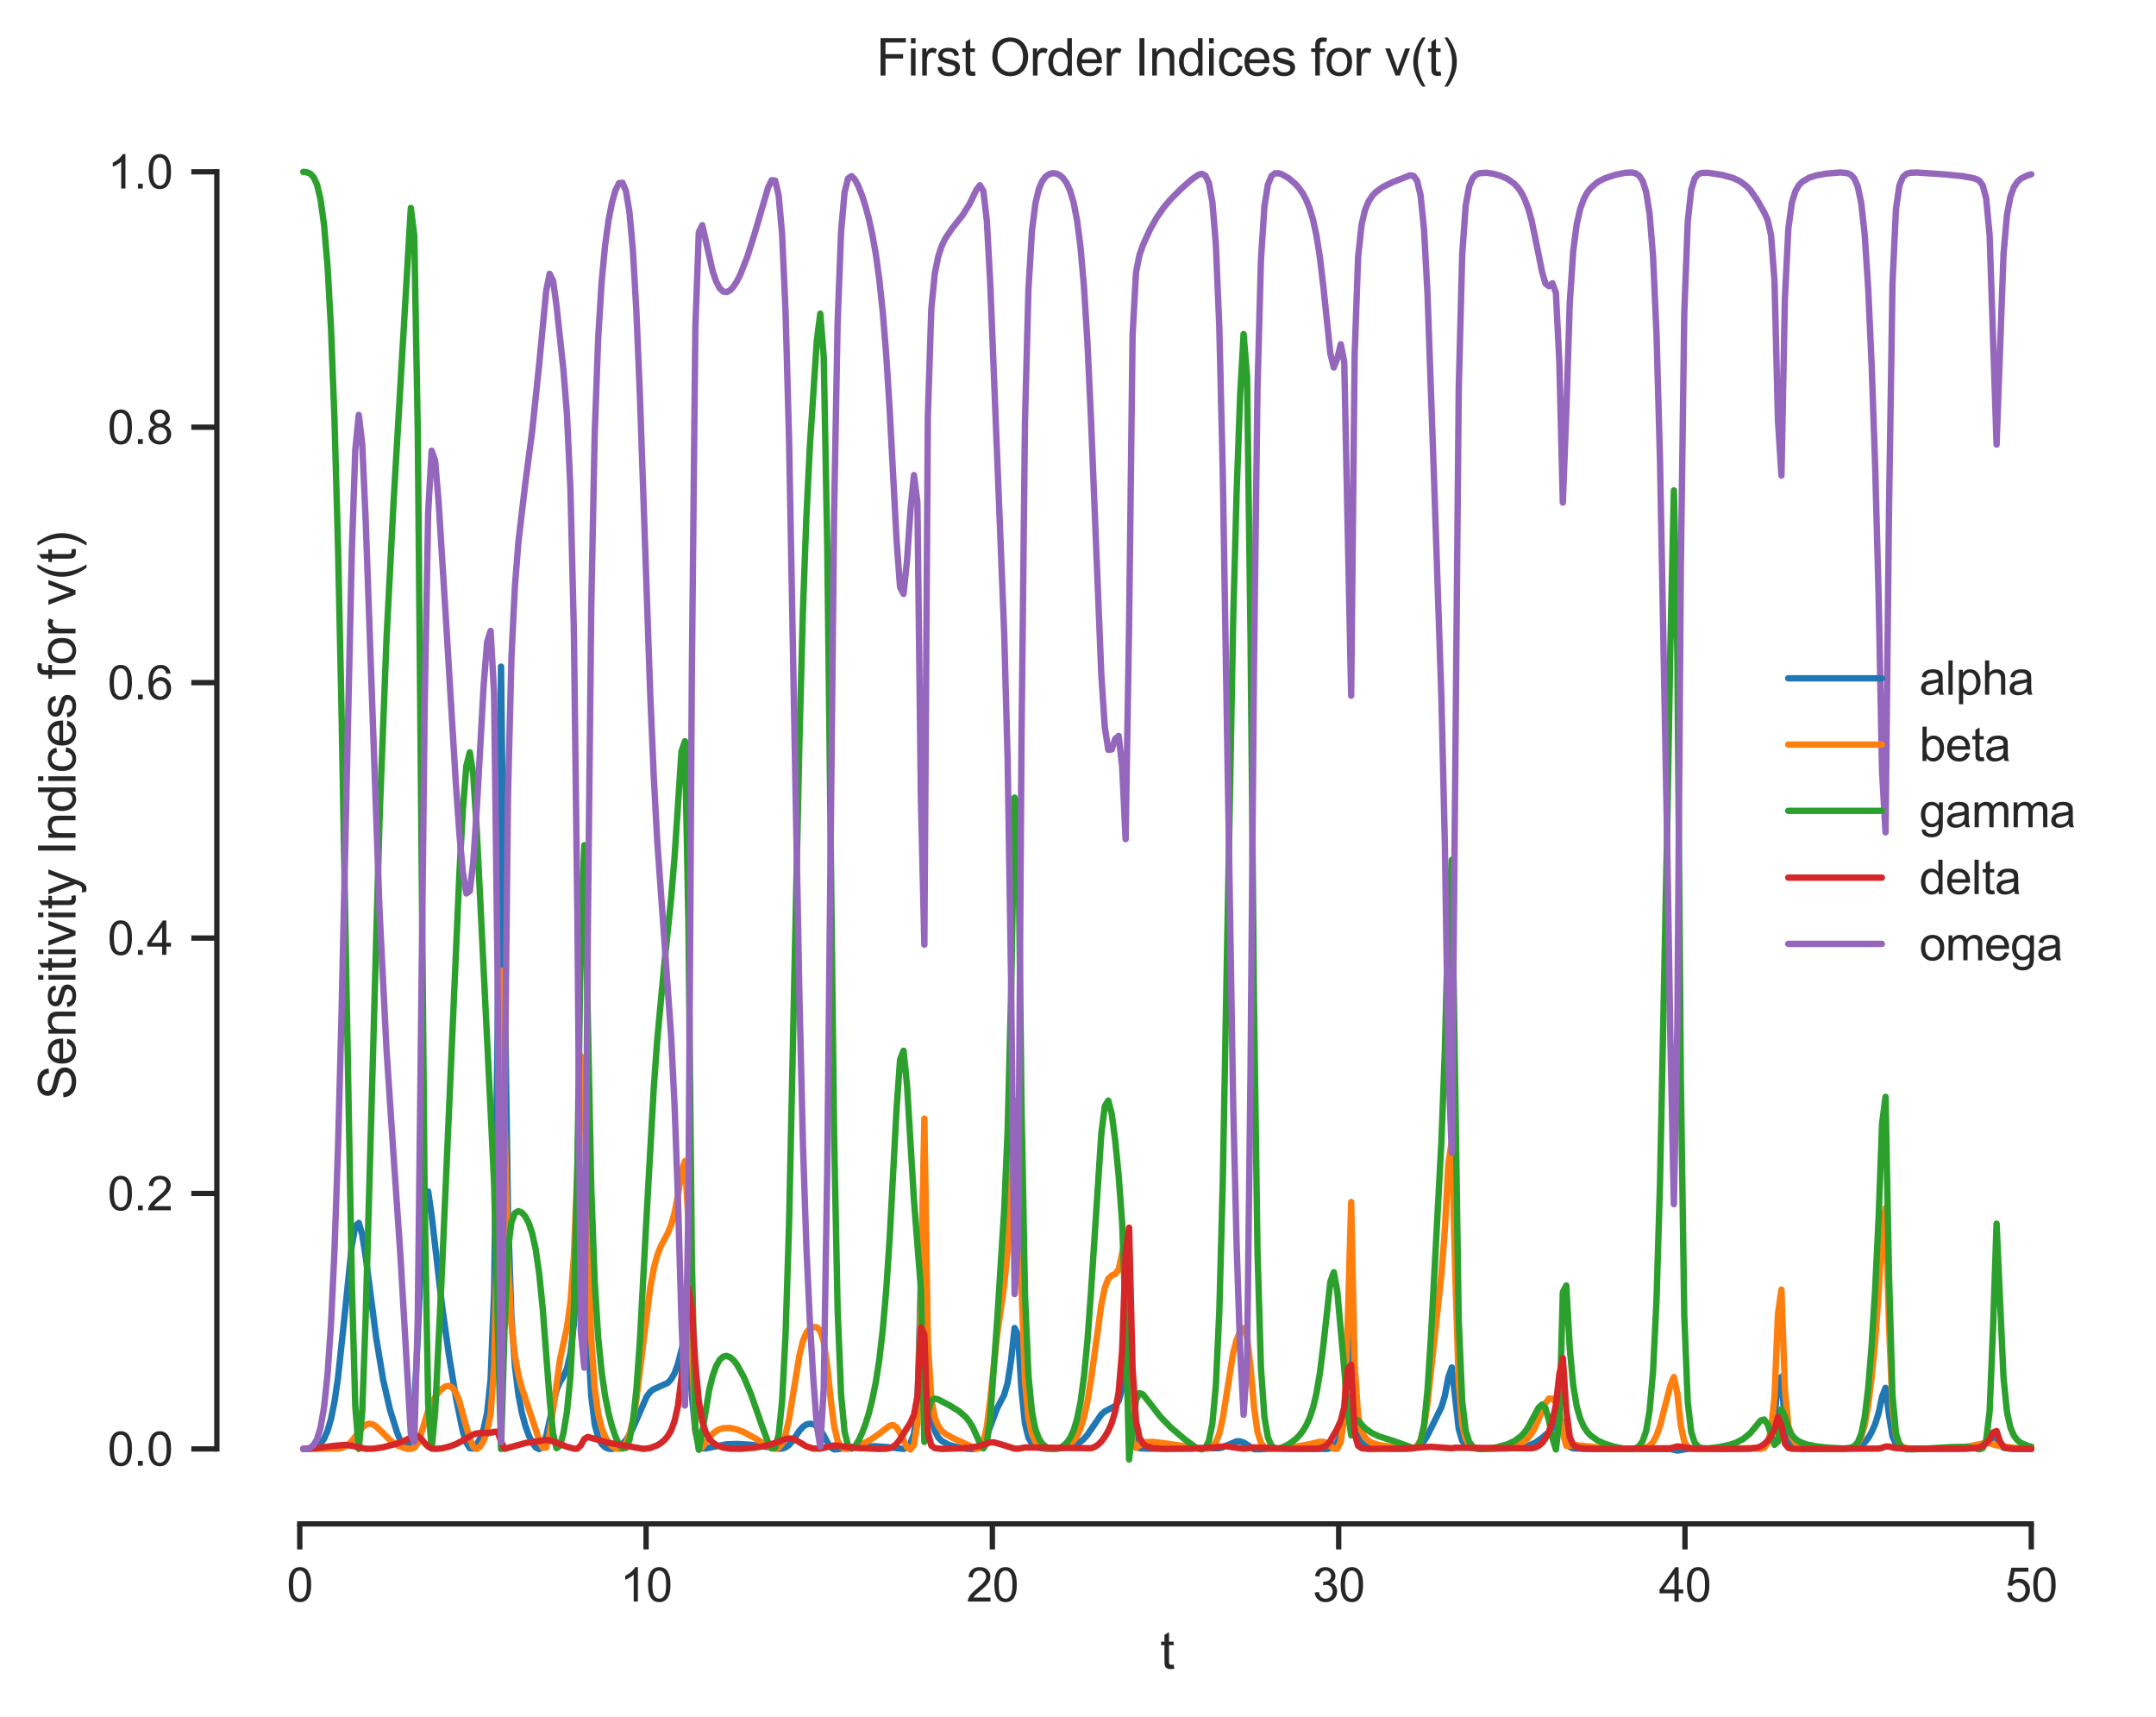 <?xml version="1.0" encoding="utf-8" standalone="no"?>
<!DOCTYPE svg PUBLIC "-//W3C//DTD SVG 1.1//EN"
  "http://www.w3.org/Graphics/SVG/1.1/DTD/svg11.dtd">
<svg xmlns:xlink="http://www.w3.org/1999/xlink" width="405.061pt" height="322.634pt" viewBox="0 0 405.061 322.634" xmlns="http://www.w3.org/2000/svg" version="1.1">
 <defs>
  <style type="text/css">*{stroke-linejoin: round; stroke-linecap: butt}</style>
 </defs>
 <g id="figure_1">
  <g id="patch_1">
   <path d="M 0 322.634 
L 405.061 322.634 
L 405.061 0 
L 0 0 
z
" style="fill: #ffffff"/>
  </g>
  <g id="axes_1">
   <g id="patch_2">
    <path d="M 40.741 286.307 
L 397.861 286.307 
L 397.861 20.195 
L 40.741 20.195 
z
" style="fill: #ffffff"/>
   </g>
   <g id="matplotlib.axis_1">
    <g id="xtick_1">
     <g id="line2d_1">
      <defs>
       <path id="ma17a63124c" d="M 0 0 
L 0 4.8 
" style="stroke: #262626"/>
      </defs>
      <g>
       <use xlink:href="#ma17a63124c" x="56.322" y="286.307" style="fill: #262626; stroke: #262626"/>
      </g>
     </g>
     <g id="text_1">
      <!-- 0 -->
      <g style="fill: #262626" transform="translate(53.875 300.905) scale(0.088 -0.088)">
       <defs>
        <path id="ArialMT-30" d="M 266 2259 
Q 266 3072 433 3567 
Q 600 4063 929 4331 
Q 1259 4600 1759 4600 
Q 2128 4600 2406 4451 
Q 2684 4303 2865 4023 
Q 3047 3744 3150 3342 
Q 3253 2941 3253 2259 
Q 3253 1453 3087 958 
Q 2922 463 2592 192 
Q 2263 -78 1759 -78 
Q 1097 -78 719 397 
Q 266 969 266 2259 
z
M 844 2259 
Q 844 1131 1108 757 
Q 1372 384 1759 384 
Q 2147 384 2411 759 
Q 2675 1134 2675 2259 
Q 2675 3391 2411 3762 
Q 2147 4134 1753 4134 
Q 1366 4134 1134 3806 
Q 844 3388 844 2259 
z
" transform="scale(0.016)"/>
       </defs>
       <use xlink:href="#ArialMT-30"/>
      </g>
     </g>
    </g>
    <g id="xtick_2">
     <g id="line2d_2">
      <g>
       <use xlink:href="#ma17a63124c" x="121.383" y="286.307" style="fill: #262626; stroke: #262626"/>
      </g>
     </g>
     <g id="text_2">
      <!-- 10 -->
      <g style="fill: #262626" transform="translate(116.489 300.905) scale(0.088 -0.088)">
       <defs>
        <path id="ArialMT-31" d="M 2384 0 
L 1822 0 
L 1822 3584 
Q 1619 3391 1289 3197 
Q 959 3003 697 2906 
L 697 3450 
Q 1169 3672 1522 3987 
Q 1875 4303 2022 4600 
L 2384 4600 
L 2384 0 
z
" transform="scale(0.016)"/>
       </defs>
       <use xlink:href="#ArialMT-31"/>
       <use xlink:href="#ArialMT-30" x="55.615"/>
      </g>
     </g>
    </g>
    <g id="xtick_3">
     <g id="line2d_3">
      <g>
       <use xlink:href="#ma17a63124c" x="186.444" y="286.307" style="fill: #262626; stroke: #262626"/>
      </g>
     </g>
     <g id="text_3">
      <!-- 20 -->
      <g style="fill: #262626" transform="translate(181.551 300.905) scale(0.088 -0.088)">
       <defs>
        <path id="ArialMT-32" d="M 3222 541 
L 3222 0 
L 194 0 
Q 188 203 259 391 
Q 375 700 629 1000 
Q 884 1300 1366 1694 
Q 2113 2306 2375 2664 
Q 2638 3022 2638 3341 
Q 2638 3675 2398 3904 
Q 2159 4134 1775 4134 
Q 1369 4134 1125 3890 
Q 881 3647 878 3216 
L 300 3275 
Q 359 3922 746 4261 
Q 1134 4600 1788 4600 
Q 2447 4600 2831 4234 
Q 3216 3869 3216 3328 
Q 3216 3053 3103 2787 
Q 2991 2522 2730 2228 
Q 2469 1934 1863 1422 
Q 1356 997 1212 845 
Q 1069 694 975 541 
L 3222 541 
z
" transform="scale(0.016)"/>
       </defs>
       <use xlink:href="#ArialMT-32"/>
       <use xlink:href="#ArialMT-30" x="55.615"/>
      </g>
     </g>
    </g>
    <g id="xtick_4">
     <g id="line2d_4">
      <g>
       <use xlink:href="#ma17a63124c" x="251.506" y="286.307" style="fill: #262626; stroke: #262626"/>
      </g>
     </g>
     <g id="text_4">
      <!-- 30 -->
      <g style="fill: #262626" transform="translate(246.612 300.905) scale(0.088 -0.088)">
       <defs>
        <path id="ArialMT-33" d="M 269 1209 
L 831 1284 
Q 928 806 1161 595 
Q 1394 384 1728 384 
Q 2125 384 2398 659 
Q 2672 934 2672 1341 
Q 2672 1728 2419 1979 
Q 2166 2231 1775 2231 
Q 1616 2231 1378 2169 
L 1441 2663 
Q 1497 2656 1531 2656 
Q 1891 2656 2178 2843 
Q 2466 3031 2466 3422 
Q 2466 3731 2256 3934 
Q 2047 4138 1716 4138 
Q 1388 4138 1169 3931 
Q 950 3725 888 3313 
L 325 3413 
Q 428 3978 793 4289 
Q 1159 4600 1703 4600 
Q 2078 4600 2393 4439 
Q 2709 4278 2876 4000 
Q 3044 3722 3044 3409 
Q 3044 3113 2884 2869 
Q 2725 2625 2413 2481 
Q 2819 2388 3044 2092 
Q 3269 1797 3269 1353 
Q 3269 753 2831 336 
Q 2394 -81 1725 -81 
Q 1122 -81 723 278 
Q 325 638 269 1209 
z
" transform="scale(0.016)"/>
       </defs>
       <use xlink:href="#ArialMT-33"/>
       <use xlink:href="#ArialMT-30" x="55.615"/>
      </g>
     </g>
    </g>
    <g id="xtick_5">
     <g id="line2d_5">
      <g>
       <use xlink:href="#ma17a63124c" x="316.567" y="286.307" style="fill: #262626; stroke: #262626"/>
      </g>
     </g>
     <g id="text_5">
      <!-- 40 -->
      <g style="fill: #262626" transform="translate(311.673 300.905) scale(0.088 -0.088)">
       <defs>
        <path id="ArialMT-34" d="M 2069 0 
L 2069 1097 
L 81 1097 
L 81 1613 
L 2172 4581 
L 2631 4581 
L 2631 1613 
L 3250 1613 
L 3250 1097 
L 2631 1097 
L 2631 0 
L 2069 0 
z
M 2069 1613 
L 2069 3678 
L 634 1613 
L 2069 1613 
z
" transform="scale(0.016)"/>
       </defs>
       <use xlink:href="#ArialMT-34"/>
       <use xlink:href="#ArialMT-30" x="55.615"/>
      </g>
     </g>
    </g>
    <g id="xtick_6">
     <g id="line2d_6">
      <g>
       <use xlink:href="#ma17a63124c" x="381.628" y="286.307" style="fill: #262626; stroke: #262626"/>
      </g>
     </g>
     <g id="text_6">
      <!-- 50 -->
      <g style="fill: #262626" transform="translate(376.735 300.905) scale(0.088 -0.088)">
       <defs>
        <path id="ArialMT-35" d="M 266 1200 
L 856 1250 
Q 922 819 1161 601 
Q 1400 384 1738 384 
Q 2144 384 2425 690 
Q 2706 997 2706 1503 
Q 2706 1984 2436 2262 
Q 2166 2541 1728 2541 
Q 1456 2541 1237 2417 
Q 1019 2294 894 2097 
L 366 2166 
L 809 4519 
L 3088 4519 
L 3088 3981 
L 1259 3981 
L 1013 2750 
Q 1425 3038 1878 3038 
Q 2478 3038 2890 2622 
Q 3303 2206 3303 1553 
Q 3303 931 2941 478 
Q 2500 -78 1738 -78 
Q 1113 -78 717 272 
Q 322 622 266 1200 
z
" transform="scale(0.016)"/>
       </defs>
       <use xlink:href="#ArialMT-35"/>
       <use xlink:href="#ArialMT-30" x="55.615"/>
      </g>
     </g>
    </g>
    <g id="text_7">
     <!-- t -->
     <g style="fill: #262626" transform="translate(217.968 313.526) scale(0.096 -0.096)">
      <defs>
       <path id="ArialMT-74" d="M 1650 503 
L 1731 6 
Q 1494 -44 1306 -44 
Q 1000 -44 831 53 
Q 663 150 594 308 
Q 525 466 525 972 
L 525 2881 
L 113 2881 
L 113 3319 
L 525 3319 
L 525 4141 
L 1084 4478 
L 1084 3319 
L 1650 3319 
L 1650 2881 
L 1084 2881 
L 1084 941 
Q 1084 700 1114 631 
Q 1144 563 1211 522 
Q 1278 481 1403 481 
Q 1497 481 1650 503 
z
" transform="scale(0.016)"/>
      </defs>
      <use xlink:href="#ArialMT-74"/>
     </g>
    </g>
   </g>
   <g id="matplotlib.axis_2">
    <g id="ytick_1">
     <g id="line2d_7">
      <defs>
       <path id="m2294291a23" d="M 0 0 
L -4.8 0 
" style="stroke: #262626"/>
      </defs>
      <g>
       <use xlink:href="#m2294291a23" x="40.741" y="272.223" style="fill: #262626; stroke: #262626"/>
      </g>
     </g>
     <g id="text_8">
      <!-- 0.0 -->
      <g style="fill: #262626" transform="translate(20.209 275.373) scale(0.088 -0.088)">
       <defs>
        <path id="ArialMT-2e" d="M 581 0 
L 581 641 
L 1222 641 
L 1222 0 
L 581 0 
z
" transform="scale(0.016)"/>
       </defs>
       <use xlink:href="#ArialMT-30"/>
       <use xlink:href="#ArialMT-2e" x="55.615"/>
       <use xlink:href="#ArialMT-30" x="83.398"/>
      </g>
     </g>
    </g>
    <g id="ytick_2">
     <g id="line2d_8">
      <g>
       <use xlink:href="#m2294291a23" x="40.741" y="224.233" style="fill: #262626; stroke: #262626"/>
      </g>
     </g>
     <g id="text_9">
      <!-- 0.2 -->
      <g style="fill: #262626" transform="translate(20.209 227.383) scale(0.088 -0.088)">
       <use xlink:href="#ArialMT-30"/>
       <use xlink:href="#ArialMT-2e" x="55.615"/>
       <use xlink:href="#ArialMT-32" x="83.398"/>
      </g>
     </g>
    </g>
    <g id="ytick_3">
     <g id="line2d_9">
      <g>
       <use xlink:href="#m2294291a23" x="40.741" y="176.243" style="fill: #262626; stroke: #262626"/>
      </g>
     </g>
     <g id="text_10">
      <!-- 0.4 -->
      <g style="fill: #262626" transform="translate(20.209 179.393) scale(0.088 -0.088)">
       <use xlink:href="#ArialMT-30"/>
       <use xlink:href="#ArialMT-2e" x="55.615"/>
       <use xlink:href="#ArialMT-34" x="83.398"/>
      </g>
     </g>
    </g>
    <g id="ytick_4">
     <g id="line2d_10">
      <g>
       <use xlink:href="#m2294291a23" x="40.741" y="128.253" style="fill: #262626; stroke: #262626"/>
      </g>
     </g>
     <g id="text_11">
      <!-- 0.6 -->
      <g style="fill: #262626" transform="translate(20.209 131.402) scale(0.088 -0.088)">
       <defs>
        <path id="ArialMT-36" d="M 3184 3459 
L 2625 3416 
Q 2550 3747 2413 3897 
Q 2184 4138 1850 4138 
Q 1581 4138 1378 3988 
Q 1113 3794 959 3422 
Q 806 3050 800 2363 
Q 1003 2672 1297 2822 
Q 1591 2972 1913 2972 
Q 2475 2972 2870 2558 
Q 3266 2144 3266 1488 
Q 3266 1056 3080 686 
Q 2894 316 2569 119 
Q 2244 -78 1831 -78 
Q 1128 -78 684 439 
Q 241 956 241 2144 
Q 241 3472 731 4075 
Q 1159 4600 1884 4600 
Q 2425 4600 2770 4297 
Q 3116 3994 3184 3459 
z
M 888 1484 
Q 888 1194 1011 928 
Q 1134 663 1356 523 
Q 1578 384 1822 384 
Q 2178 384 2434 671 
Q 2691 959 2691 1453 
Q 2691 1928 2437 2201 
Q 2184 2475 1800 2475 
Q 1419 2475 1153 2201 
Q 888 1928 888 1484 
z
" transform="scale(0.016)"/>
       </defs>
       <use xlink:href="#ArialMT-30"/>
       <use xlink:href="#ArialMT-2e" x="55.615"/>
       <use xlink:href="#ArialMT-36" x="83.398"/>
      </g>
     </g>
    </g>
    <g id="ytick_5">
     <g id="line2d_11">
      <g>
       <use xlink:href="#m2294291a23" x="40.741" y="80.263" style="fill: #262626; stroke: #262626"/>
      </g>
     </g>
     <g id="text_12">
      <!-- 0.8 -->
      <g style="fill: #262626" transform="translate(20.209 83.412) scale(0.088 -0.088)">
       <defs>
        <path id="ArialMT-38" d="M 1131 2484 
Q 781 2613 612 2850 
Q 444 3088 444 3419 
Q 444 3919 803 4259 
Q 1163 4600 1759 4600 
Q 2359 4600 2725 4251 
Q 3091 3903 3091 3403 
Q 3091 3084 2923 2848 
Q 2756 2613 2416 2484 
Q 2838 2347 3058 2040 
Q 3278 1734 3278 1309 
Q 3278 722 2862 322 
Q 2447 -78 1769 -78 
Q 1091 -78 675 323 
Q 259 725 259 1325 
Q 259 1772 486 2073 
Q 713 2375 1131 2484 
z
M 1019 3438 
Q 1019 3113 1228 2906 
Q 1438 2700 1772 2700 
Q 2097 2700 2305 2904 
Q 2513 3109 2513 3406 
Q 2513 3716 2298 3927 
Q 2084 4138 1766 4138 
Q 1444 4138 1231 3931 
Q 1019 3725 1019 3438 
z
M 838 1322 
Q 838 1081 952 856 
Q 1066 631 1291 507 
Q 1516 384 1775 384 
Q 2178 384 2440 643 
Q 2703 903 2703 1303 
Q 2703 1709 2433 1975 
Q 2163 2241 1756 2241 
Q 1359 2241 1098 1978 
Q 838 1716 838 1322 
z
" transform="scale(0.016)"/>
       </defs>
       <use xlink:href="#ArialMT-30"/>
       <use xlink:href="#ArialMT-2e" x="55.615"/>
       <use xlink:href="#ArialMT-38" x="83.398"/>
      </g>
     </g>
    </g>
    <g id="ytick_6">
     <g id="line2d_12">
      <g>
       <use xlink:href="#m2294291a23" x="40.741" y="32.273" style="fill: #262626; stroke: #262626"/>
      </g>
     </g>
     <g id="text_13">
      <!-- 1.0 -->
      <g style="fill: #262626" transform="translate(20.209 35.422) scale(0.088 -0.088)">
       <use xlink:href="#ArialMT-31"/>
       <use xlink:href="#ArialMT-2e" x="55.615"/>
       <use xlink:href="#ArialMT-30" x="83.398"/>
      </g>
     </g>
    </g>
    <g id="text_14">
     <!-- Sensitivity Indices for v(t) -->
     <g style="fill: #262626" transform="translate(14.188 206.596) rotate(-90) scale(0.096 -0.096)">
      <defs>
       <path id="ArialMT-53" d="M 288 1472 
L 859 1522 
Q 900 1178 1048 958 
Q 1197 738 1509 602 
Q 1822 466 2213 466 
Q 2559 466 2825 569 
Q 3091 672 3220 851 
Q 3350 1031 3350 1244 
Q 3350 1459 3225 1620 
Q 3100 1781 2813 1891 
Q 2628 1963 1997 2114 
Q 1366 2266 1113 2400 
Q 784 2572 623 2826 
Q 463 3081 463 3397 
Q 463 3744 659 4045 
Q 856 4347 1234 4503 
Q 1613 4659 2075 4659 
Q 2584 4659 2973 4495 
Q 3363 4331 3572 4012 
Q 3781 3694 3797 3291 
L 3216 3247 
Q 3169 3681 2898 3903 
Q 2628 4125 2100 4125 
Q 1550 4125 1298 3923 
Q 1047 3722 1047 3438 
Q 1047 3191 1225 3031 
Q 1400 2872 2139 2705 
Q 2878 2538 3153 2413 
Q 3553 2228 3743 1945 
Q 3934 1663 3934 1294 
Q 3934 928 3725 604 
Q 3516 281 3123 101 
Q 2731 -78 2241 -78 
Q 1619 -78 1198 103 
Q 778 284 539 648 
Q 300 1013 288 1472 
z
" transform="scale(0.016)"/>
       <path id="ArialMT-65" d="M 2694 1069 
L 3275 997 
Q 3138 488 2766 206 
Q 2394 -75 1816 -75 
Q 1088 -75 661 373 
Q 234 822 234 1631 
Q 234 2469 665 2931 
Q 1097 3394 1784 3394 
Q 2450 3394 2872 2941 
Q 3294 2488 3294 1666 
Q 3294 1616 3291 1516 
L 816 1516 
Q 847 969 1125 678 
Q 1403 388 1819 388 
Q 2128 388 2347 550 
Q 2566 713 2694 1069 
z
M 847 1978 
L 2700 1978 
Q 2663 2397 2488 2606 
Q 2219 2931 1791 2931 
Q 1403 2931 1139 2672 
Q 875 2413 847 1978 
z
" transform="scale(0.016)"/>
       <path id="ArialMT-6e" d="M 422 0 
L 422 3319 
L 928 3319 
L 928 2847 
Q 1294 3394 1984 3394 
Q 2284 3394 2536 3286 
Q 2788 3178 2913 3003 
Q 3038 2828 3088 2588 
Q 3119 2431 3119 2041 
L 3119 0 
L 2556 0 
L 2556 2019 
Q 2556 2363 2490 2533 
Q 2425 2703 2258 2804 
Q 2091 2906 1866 2906 
Q 1506 2906 1245 2678 
Q 984 2450 984 1813 
L 984 0 
L 422 0 
z
" transform="scale(0.016)"/>
       <path id="ArialMT-73" d="M 197 991 
L 753 1078 
Q 800 744 1014 566 
Q 1228 388 1613 388 
Q 2000 388 2187 545 
Q 2375 703 2375 916 
Q 2375 1106 2209 1216 
Q 2094 1291 1634 1406 
Q 1016 1563 777 1677 
Q 538 1791 414 1992 
Q 291 2194 291 2438 
Q 291 2659 392 2848 
Q 494 3038 669 3163 
Q 800 3259 1026 3326 
Q 1253 3394 1513 3394 
Q 1903 3394 2198 3281 
Q 2494 3169 2634 2976 
Q 2775 2784 2828 2463 
L 2278 2388 
Q 2241 2644 2061 2787 
Q 1881 2931 1553 2931 
Q 1166 2931 1000 2803 
Q 834 2675 834 2503 
Q 834 2394 903 2306 
Q 972 2216 1119 2156 
Q 1203 2125 1616 2013 
Q 2213 1853 2448 1751 
Q 2684 1650 2818 1456 
Q 2953 1263 2953 975 
Q 2953 694 2789 445 
Q 2625 197 2315 61 
Q 2006 -75 1616 -75 
Q 969 -75 630 194 
Q 291 463 197 991 
z
" transform="scale(0.016)"/>
       <path id="ArialMT-69" d="M 425 3934 
L 425 4581 
L 988 4581 
L 988 3934 
L 425 3934 
z
M 425 0 
L 425 3319 
L 988 3319 
L 988 0 
L 425 0 
z
" transform="scale(0.016)"/>
       <path id="ArialMT-76" d="M 1344 0 
L 81 3319 
L 675 3319 
L 1388 1331 
Q 1503 1009 1600 663 
Q 1675 925 1809 1294 
L 2547 3319 
L 3125 3319 
L 1869 0 
L 1344 0 
z
" transform="scale(0.016)"/>
       <path id="ArialMT-79" d="M 397 -1278 
L 334 -750 
Q 519 -800 656 -800 
Q 844 -800 956 -737 
Q 1069 -675 1141 -563 
Q 1194 -478 1313 -144 
Q 1328 -97 1363 -6 
L 103 3319 
L 709 3319 
L 1400 1397 
Q 1534 1031 1641 628 
Q 1738 1016 1872 1384 
L 2581 3319 
L 3144 3319 
L 1881 -56 
Q 1678 -603 1566 -809 
Q 1416 -1088 1222 -1217 
Q 1028 -1347 759 -1347 
Q 597 -1347 397 -1278 
z
" transform="scale(0.016)"/>
       <path id="ArialMT-20" transform="scale(0.016)"/>
       <path id="ArialMT-49" d="M 597 0 
L 597 4581 
L 1203 4581 
L 1203 0 
L 597 0 
z
" transform="scale(0.016)"/>
       <path id="ArialMT-64" d="M 2575 0 
L 2575 419 
Q 2259 -75 1647 -75 
Q 1250 -75 917 144 
Q 584 363 401 755 
Q 219 1147 219 1656 
Q 219 2153 384 2558 
Q 550 2963 881 3178 
Q 1213 3394 1622 3394 
Q 1922 3394 2156 3267 
Q 2391 3141 2538 2938 
L 2538 4581 
L 3097 4581 
L 3097 0 
L 2575 0 
z
M 797 1656 
Q 797 1019 1065 703 
Q 1334 388 1700 388 
Q 2069 388 2326 689 
Q 2584 991 2584 1609 
Q 2584 2291 2321 2609 
Q 2059 2928 1675 2928 
Q 1300 2928 1048 2622 
Q 797 2316 797 1656 
z
" transform="scale(0.016)"/>
       <path id="ArialMT-63" d="M 2588 1216 
L 3141 1144 
Q 3050 572 2676 248 
Q 2303 -75 1759 -75 
Q 1078 -75 664 370 
Q 250 816 250 1647 
Q 250 2184 428 2587 
Q 606 2991 970 3192 
Q 1334 3394 1763 3394 
Q 2303 3394 2647 3120 
Q 2991 2847 3088 2344 
L 2541 2259 
Q 2463 2594 2264 2762 
Q 2066 2931 1784 2931 
Q 1359 2931 1093 2626 
Q 828 2322 828 1663 
Q 828 994 1084 691 
Q 1341 388 1753 388 
Q 2084 388 2306 591 
Q 2528 794 2588 1216 
z
" transform="scale(0.016)"/>
       <path id="ArialMT-66" d="M 556 0 
L 556 2881 
L 59 2881 
L 59 3319 
L 556 3319 
L 556 3672 
Q 556 4006 616 4169 
Q 697 4388 901 4523 
Q 1106 4659 1475 4659 
Q 1713 4659 2000 4603 
L 1916 4113 
Q 1741 4144 1584 4144 
Q 1328 4144 1222 4034 
Q 1116 3925 1116 3625 
L 1116 3319 
L 1763 3319 
L 1763 2881 
L 1116 2881 
L 1116 0 
L 556 0 
z
" transform="scale(0.016)"/>
       <path id="ArialMT-6f" d="M 213 1659 
Q 213 2581 725 3025 
Q 1153 3394 1769 3394 
Q 2453 3394 2887 2945 
Q 3322 2497 3322 1706 
Q 3322 1066 3130 698 
Q 2938 331 2570 128 
Q 2203 -75 1769 -75 
Q 1072 -75 642 372 
Q 213 819 213 1659 
z
M 791 1659 
Q 791 1022 1069 705 
Q 1347 388 1769 388 
Q 2188 388 2466 706 
Q 2744 1025 2744 1678 
Q 2744 2294 2464 2611 
Q 2184 2928 1769 2928 
Q 1347 2928 1069 2612 
Q 791 2297 791 1659 
z
" transform="scale(0.016)"/>
       <path id="ArialMT-72" d="M 416 0 
L 416 3319 
L 922 3319 
L 922 2816 
Q 1116 3169 1280 3281 
Q 1444 3394 1641 3394 
Q 1925 3394 2219 3213 
L 2025 2691 
Q 1819 2813 1613 2813 
Q 1428 2813 1281 2702 
Q 1134 2591 1072 2394 
Q 978 2094 978 1738 
L 978 0 
L 416 0 
z
" transform="scale(0.016)"/>
       <path id="ArialMT-28" d="M 1497 -1347 
Q 1031 -759 709 28 
Q 388 816 388 1659 
Q 388 2403 628 3084 
Q 909 3875 1497 4659 
L 1900 4659 
Q 1522 4009 1400 3731 
Q 1209 3300 1100 2831 
Q 966 2247 966 1656 
Q 966 153 1900 -1347 
L 1497 -1347 
z
" transform="scale(0.016)"/>
       <path id="ArialMT-29" d="M 791 -1347 
L 388 -1347 
Q 1322 153 1322 1656 
Q 1322 2244 1188 2822 
Q 1081 3291 891 3722 
Q 769 4003 388 4659 
L 791 4659 
Q 1378 3875 1659 3084 
Q 1900 2403 1900 1659 
Q 1900 816 1576 28 
Q 1253 -759 791 -1347 
z
" transform="scale(0.016)"/>
      </defs>
      <use xlink:href="#ArialMT-53"/>
      <use xlink:href="#ArialMT-65" x="66.699"/>
      <use xlink:href="#ArialMT-6e" x="122.314"/>
      <use xlink:href="#ArialMT-73" x="177.93"/>
      <use xlink:href="#ArialMT-69" x="227.93"/>
      <use xlink:href="#ArialMT-74" x="250.146"/>
      <use xlink:href="#ArialMT-69" x="277.93"/>
      <use xlink:href="#ArialMT-76" x="300.146"/>
      <use xlink:href="#ArialMT-69" x="350.146"/>
      <use xlink:href="#ArialMT-74" x="372.363"/>
      <use xlink:href="#ArialMT-79" x="400.146"/>
      <use xlink:href="#ArialMT-20" x="450.146"/>
      <use xlink:href="#ArialMT-49" x="477.93"/>
      <use xlink:href="#ArialMT-6e" x="505.713"/>
      <use xlink:href="#ArialMT-64" x="561.328"/>
      <use xlink:href="#ArialMT-69" x="616.943"/>
      <use xlink:href="#ArialMT-63" x="639.16"/>
      <use xlink:href="#ArialMT-65" x="689.16"/>
      <use xlink:href="#ArialMT-73" x="744.775"/>
      <use xlink:href="#ArialMT-20" x="794.775"/>
      <use xlink:href="#ArialMT-66" x="822.559"/>
      <use xlink:href="#ArialMT-6f" x="850.342"/>
      <use xlink:href="#ArialMT-72" x="905.957"/>
      <use xlink:href="#ArialMT-20" x="939.258"/>
      <use xlink:href="#ArialMT-76" x="967.041"/>
      <use xlink:href="#ArialMT-28" x="1017.041"/>
      <use xlink:href="#ArialMT-74" x="1050.342"/>
      <use xlink:href="#ArialMT-29" x="1078.125"/>
     </g>
    </g>
   </g>
   <g id="line2d_13">
    <path d="M 56.974 272.222 
L 58.278 272.162 
L 58.929 272.033 
L 59.581 271.752 
L 60.233 271.221 
L 60.885 270.305 
L 61.537 268.832 
L 62.189 266.592 
L 62.841 263.361 
L 63.493 258.951 
L 64.797 246.716 
L 66.101 234.015 
L 66.752 230.393 
L 67.404 229.765 
L 68.056 231.964 
L 68.708 236.129 
L 70.664 251.277 
L 71.968 259.176 
L 73.272 264.86 
L 74.575 269.049 
L 75.227 270.707 
L 75.879 271.921 
L 76.531 272.196 
L 77.183 270.348 
L 77.835 264.12 
L 78.487 251.286 
L 79.139 234.916 
L 79.791 224.598 
L 80.443 223.848 
L 81.095 228.355 
L 83.05 245.356 
L 84.354 254.631 
L 85.658 262.62 
L 86.962 268.973 
L 87.614 271.041 
L 88.266 272.094 
L 88.918 272.142 
L 89.57 271.428 
L 90.221 270.209 
L 90.873 268.437 
L 91.525 265.436 
L 92.177 259.117 
L 92.829 242.813 
L 93.481 194.446 
L 94.133 125.244 
L 94.785 181.91 
L 95.437 228.07 
L 96.089 247.398 
L 96.741 256.709 
L 97.393 262.002 
L 98.044 265.424 
L 98.696 267.851 
L 99.348 269.672 
L 100 271.041 
L 100.652 271.954 
L 101.304 272.258 
L 101.956 271.654 
L 102.608 269.832 
L 104.564 261.135 
L 105.216 259.642 
L 105.867 258.584 
L 106.519 257.112 
L 107.171 254.268 
L 107.823 248.685 
L 108.475 238.463 
L 109.127 226.266 
L 109.779 231.789 
L 110.431 250.721 
L 111.083 262.286 
L 111.735 267.586 
L 112.387 270.07 
L 113.039 271.301 
L 113.69 271.916 
L 114.342 272.186 
L 114.994 272.231 
L 115.646 272.096 
L 116.298 271.79 
L 116.95 271.293 
L 117.602 270.572 
L 118.254 269.586 
L 118.906 268.315 
L 121.513 262.368 
L 122.165 261.507 
L 122.817 260.995 
L 125.425 259.843 
L 126.077 259.145 
L 126.729 258.008 
L 127.381 256.227 
L 128.685 251.111 
L 129.336 253.059 
L 129.988 262.087 
L 130.64 268.973 
L 131.292 271.482 
L 131.944 272.108 
L 132.596 272.13 
L 136.508 271.355 
L 138.463 271.288 
L 141.071 271.437 
L 143.679 271.792 
L 146.286 272.186 
L 146.938 272.153 
L 147.59 271.946 
L 148.242 271.476 
L 148.894 270.711 
L 150.198 268.807 
L 150.85 268.071 
L 151.502 267.629 
L 152.154 267.479 
L 152.805 267.594 
L 153.457 267.968 
L 154.109 268.641 
L 154.761 269.672 
L 155.413 270.934 
L 156.065 271.928 
L 156.717 272.31 
L 157.369 272.285 
L 159.325 271.896 
L 161.28 271.742 
L 164.54 271.73 
L 166.496 271.858 
L 169.755 272.231 
L 170.407 271.892 
L 171.059 271.133 
L 171.711 269.425 
L 172.363 264.287 
L 173.667 215.903 
L 174.319 257.01 
L 174.971 265.987 
L 175.623 268.814 
L 176.274 270.059 
L 176.926 270.732 
L 178.23 271.437 
L 179.534 271.82 
L 181.49 272.172 
L 182.794 272.242 
L 183.446 272.134 
L 184.097 271.8 
L 184.749 271.059 
L 185.401 269.733 
L 187.357 264.543 
L 188.661 262.064 
L 189.313 259.789 
L 189.965 255.536 
L 190.617 249.507 
L 191.269 250.86 
L 191.92 261.221 
L 192.572 267.507 
L 193.224 270.105 
L 193.876 271.216 
L 194.528 271.736 
L 195.18 271.997 
L 196.484 272.198 
L 198.44 272.193 
L 200.395 271.96 
L 201.699 271.596 
L 203.003 270.883 
L 203.655 270.313 
L 204.307 269.56 
L 206.915 265.754 
L 207.566 265.188 
L 209.522 264.162 
L 210.174 263.199 
L 210.826 260.89 
L 211.478 256.343 
L 212.13 260.026 
L 212.782 269.404 
L 213.434 271.658 
L 214.086 272.089 
L 215.39 272.166 
L 221.909 272.127 
L 229.08 272.088 
L 229.732 271.908 
L 232.339 270.786 
L 232.991 270.806 
L 233.643 271.011 
L 235.599 272.277 
L 236.903 272.276 
L 239.51 272.156 
L 246.03 272.199 
L 249.289 272.227 
L 249.941 272.077 
L 250.593 271.701 
L 251.245 270.969 
L 251.897 269.593 
L 252.549 266.326 
L 253.853 243.373 
L 254.505 263.645 
L 255.156 269.097 
L 255.808 270.702 
L 256.46 271.347 
L 257.112 271.666 
L 258.416 271.961 
L 261.024 272.172 
L 264.283 272.219 
L 265.587 272.075 
L 266.239 271.869 
L 266.891 271.47 
L 267.543 270.762 
L 268.195 269.675 
L 270.802 264.397 
L 271.454 262.254 
L 272.106 258.777 
L 272.758 256.916 
L 274.062 268.469 
L 274.714 270.694 
L 275.366 271.547 
L 276.018 271.907 
L 277.322 272.153 
L 279.929 272.218 
L 283.841 272.101 
L 285.797 271.906 
L 287.1 271.622 
L 288.404 271.074 
L 289.708 270.163 
L 292.316 267.9 
L 292.968 266.697 
L 293.62 267.114 
L 294.271 270.602 
L 294.923 271.847 
L 295.575 272.121 
L 297.531 272.208 
L 313.829 272.252 
L 315.133 272.537 
L 317.089 272.219 
L 320.348 272.188 
L 330.127 272.14 
L 330.779 271.977 
L 331.431 271.613 
L 332.083 270.876 
L 332.735 269.479 
L 333.386 266.544 
L 334.038 259.61 
L 334.69 258.663 
L 335.342 267.432 
L 335.994 270.431 
L 336.646 271.394 
L 337.298 271.778 
L 338.602 272.058 
L 341.209 272.195 
L 346.425 272.202 
L 348.381 272.023 
L 349.032 271.85 
L 349.684 271.542 
L 350.336 271.017 
L 350.988 270.194 
L 351.64 269.048 
L 352.292 267.56 
L 352.944 265.487 
L 353.596 262.391 
L 354.248 260.741 
L 354.9 265.832 
L 355.552 269.85 
L 356.204 271.305 
L 356.855 271.828 
L 358.159 272.132 
L 360.767 272.217 
L 367.938 272.141 
L 370.546 271.941 
L 371.85 271.662 
L 373.153 271.119 
L 373.805 270.657 
L 374.457 270.003 
L 375.109 270.156 
L 375.761 271.47 
L 376.413 272.006 
L 377.717 272.194 
L 381.628 272.22 
L 381.628 272.22 
" clip-path="url(#p5481de70aa)" style="fill: none; stroke: #1f77b4; stroke-width: 1.2; stroke-linecap: round"/>
   </g>
   <g id="line2d_14">
    <path d="M 56.974 272.223 
L 63.493 272.151 
L 64.145 272.038 
L 64.797 271.804 
L 65.449 271.386 
L 66.101 270.743 
L 68.056 268.225 
L 68.708 267.69 
L 69.36 267.484 
L 70.012 267.603 
L 70.664 267.995 
L 71.968 269.257 
L 73.272 270.579 
L 74.575 271.52 
L 75.879 272.038 
L 77.183 272.223 
L 77.835 272.001 
L 78.487 271.135 
L 79.139 269.311 
L 80.443 265.054 
L 81.095 263.602 
L 81.747 262.494 
L 82.398 261.609 
L 83.05 260.922 
L 83.702 260.478 
L 84.354 260.371 
L 85.006 260.723 
L 85.658 261.662 
L 86.31 263.273 
L 87.614 268.044 
L 88.266 270.353 
L 88.918 271.84 
L 89.57 272.246 
L 90.221 271.763 
L 90.873 270.696 
L 91.525 268.971 
L 92.177 265.589 
L 92.829 256.792 
L 93.481 228.924 
L 94.133 182.369 
L 95.437 236.85 
L 96.089 248.816 
L 96.741 254.767 
L 97.393 258.291 
L 98.044 260.753 
L 101.304 270.572 
L 101.956 272.015 
L 102.608 271.96 
L 103.26 269.448 
L 105.216 255.387 
L 106.519 249.372 
L 107.171 244.723 
L 107.823 235.991 
L 108.475 219.618 
L 109.127 198.416 
L 109.779 203.594 
L 110.431 232.484 
L 111.083 251.521 
L 111.735 260.852 
L 112.387 265.618 
L 113.039 268.297 
L 113.69 269.941 
L 114.342 271.01 
L 114.994 271.71 
L 115.646 272.117 
L 116.298 272.222 
L 116.95 271.944 
L 117.602 271.126 
L 118.254 269.534 
L 118.906 266.898 
L 119.558 263.027 
L 120.862 252.294 
L 122.165 241.938 
L 122.817 238.348 
L 123.469 235.872 
L 124.121 234.205 
L 125.425 231.737 
L 126.077 230.168 
L 126.729 227.871 
L 127.381 224.502 
L 128.033 220.22 
L 128.685 218.149 
L 129.336 229.301 
L 129.988 254.093 
L 130.64 268.581 
L 131.292 272.072 
L 131.944 271.911 
L 133.248 270.084 
L 133.9 269.369 
L 134.552 268.857 
L 135.204 268.52 
L 135.856 268.328 
L 137.159 268.281 
L 138.463 268.559 
L 139.767 269.068 
L 141.723 270.134 
L 144.982 272.098 
L 145.634 272.224 
L 146.286 272.009 
L 146.938 271.205 
L 147.59 269.495 
L 148.242 266.631 
L 150.198 254.632 
L 150.85 251.949 
L 151.502 250.373 
L 152.154 249.604 
L 152.805 249.321 
L 153.457 249.381 
L 154.109 250.018 
L 154.761 252.097 
L 155.413 256.682 
L 156.065 262.904 
L 156.717 267.94 
L 157.369 270.678 
L 158.021 271.83 
L 158.673 272.195 
L 159.325 272.21 
L 160.628 271.857 
L 162.584 271.007 
L 163.888 270.274 
L 165.192 269.354 
L 167.148 267.865 
L 167.8 267.736 
L 168.451 268.166 
L 169.103 269.26 
L 170.407 271.896 
L 171.059 272.308 
L 171.711 271.503 
L 172.363 267.391 
L 173.015 243.126 
L 173.667 210.172 
L 174.319 252.38 
L 174.971 262.802 
L 175.623 266.307 
L 176.274 267.915 
L 176.926 268.809 
L 177.578 269.38 
L 178.882 270.112 
L 182.142 271.611 
L 183.446 272.209 
L 184.097 272.084 
L 184.749 270.987 
L 185.401 268.04 
L 186.053 262.825 
L 187.357 250.697 
L 188.661 241.55 
L 189.313 234.792 
L 189.965 222.894 
L 190.617 206.764 
L 191.269 212.256 
L 191.92 241.991 
L 192.572 259.422 
L 193.224 266.469 
L 193.876 269.438 
L 194.528 270.819 
L 195.18 271.518 
L 195.832 271.892 
L 197.136 272.194 
L 198.44 272.195 
L 199.743 271.947 
L 200.395 271.69 
L 201.047 271.292 
L 201.699 270.682 
L 202.351 269.753 
L 203.003 268.348 
L 203.655 266.264 
L 204.307 263.288 
L 204.959 259.317 
L 206.915 245.134 
L 207.566 241.989 
L 208.218 240.266 
L 208.87 239.628 
L 209.522 239.375 
L 210.174 238.501 
L 211.478 232.424 
L 212.782 270.646 
L 213.434 272.018 
L 214.738 271.114 
L 215.39 270.93 
L 216.693 270.903 
L 219.301 271.243 
L 225.82 272.199 
L 227.124 272.121 
L 227.776 271.794 
L 228.428 271 
L 229.08 269.359 
L 229.732 266.45 
L 231.687 254.16 
L 232.339 251.714 
L 232.991 250.17 
L 233.643 249.535 
L 234.295 251.166 
L 234.947 256.975 
L 235.599 264.345 
L 236.251 269.017 
L 236.903 271.079 
L 237.555 271.873 
L 238.207 272.153 
L 239.51 272.219 
L 242.77 271.889 
L 245.378 271.463 
L 247.985 270.886 
L 248.637 270.879 
L 249.289 271.106 
L 250.593 272.191 
L 251.245 272.184 
L 251.897 270.845 
L 252.549 266.371 
L 253.201 248.826 
L 253.853 225.831 
L 254.505 256.625 
L 255.156 265.929 
L 255.808 268.848 
L 256.46 270.076 
L 257.112 270.703 
L 257.764 271.069 
L 259.068 271.476 
L 261.676 271.895 
L 264.935 272.223 
L 265.587 272.101 
L 266.239 271.658 
L 266.891 270.513 
L 267.543 268.054 
L 268.195 263.703 
L 270.802 239.434 
L 271.454 231.103 
L 272.106 218.685 
L 272.758 214.287 
L 273.41 239.295 
L 274.062 259.803 
L 274.714 267.556 
L 275.366 270.339 
L 276.018 271.43 
L 276.67 271.893 
L 277.973 272.185 
L 279.929 272.2 
L 282.537 272.002 
L 284.493 271.645 
L 285.797 271.146 
L 286.448 270.736 
L 287.1 270.152 
L 287.752 269.325 
L 288.404 268.19 
L 290.36 263.627 
L 291.012 262.776 
L 291.664 262.767 
L 292.316 263.479 
L 292.968 265.09 
L 293.62 269.218 
L 294.271 271.646 
L 296.227 271.522 
L 300.791 271.993 
L 306.006 272.21 
L 307.962 272.183 
L 309.266 271.937 
L 309.917 271.593 
L 310.569 270.929 
L 311.221 269.739 
L 311.873 267.873 
L 313.829 260.282 
L 314.481 258.723 
L 315.133 261.77 
L 315.785 267.802 
L 316.437 270.866 
L 317.089 271.857 
L 317.74 272.15 
L 319.044 272.236 
L 329.475 272.073 
L 330.779 272.221 
L 331.431 272.058 
L 332.083 271.168 
L 332.735 268.662 
L 333.386 262.487 
L 334.038 246.858 
L 334.69 242.287 
L 335.342 261.012 
L 335.994 267.843 
L 336.646 270.11 
L 337.298 271.032 
L 337.95 271.474 
L 339.254 271.858 
L 341.209 272.067 
L 345.121 272.225 
L 347.077 272.163 
L 347.729 272.037 
L 348.381 271.756 
L 349.032 271.165 
L 349.684 269.98 
L 350.336 267.767 
L 350.988 264.08 
L 351.64 258.789 
L 352.292 252.022 
L 352.944 243.191 
L 353.596 231.18 
L 354.248 226.955 
L 354.9 248.984 
L 355.552 264.451 
L 356.204 269.584 
L 356.855 271.257 
L 357.507 271.855 
L 358.159 272.085 
L 359.463 272.209 
L 363.375 272.167 
L 368.59 271.927 
L 370.546 271.619 
L 373.153 271.069 
L 373.805 271.165 
L 375.109 271.557 
L 376.413 271.729 
L 378.369 272.01 
L 381.628 272.171 
L 381.628 272.171 
" clip-path="url(#p5481de70aa)" style="fill: none; stroke: #ff7f0e; stroke-width: 1.2; stroke-linecap: round"/>
   </g>
   <g id="line2d_15">
    <path d="M 56.974 32.291 
L 57.626 32.356 
L 58.278 32.611 
L 58.929 33.288 
L 59.581 34.747 
L 60.233 37.505 
L 60.885 42.271 
L 61.537 49.965 
L 62.189 61.717 
L 62.841 78.772 
L 63.493 102.239 
L 64.145 132.551 
L 66.101 240.973 
L 66.752 264.249 
L 67.404 272.224 
L 68.056 265.179 
L 68.708 247.204 
L 71.316 153.643 
L 72.62 119.935 
L 73.924 94.652 
L 77.183 39.063 
L 77.835 44.323 
L 78.487 80.959 
L 79.791 225.743 
L 80.443 263.921 
L 81.095 272.162 
L 81.747 265.461 
L 83.05 238.431 
L 86.31 164.125 
L 86.962 152.141 
L 87.614 143.91 
L 88.266 141.349 
L 88.918 145.588 
L 89.57 155.904 
L 92.177 208.719 
L 92.829 222.295 
L 94.133 272.226 
L 94.785 249.906 
L 95.437 234.701 
L 96.089 229.6 
L 96.741 227.923 
L 97.393 227.546 
L 98.044 227.817 
L 98.696 228.561 
L 99.348 229.816 
L 100 231.773 
L 100.652 234.774 
L 101.304 239.3 
L 101.956 245.802 
L 103.26 262.862 
L 103.912 269.365 
L 104.564 272.09 
L 105.216 271.62 
L 105.867 269.213 
L 106.519 265.238 
L 107.171 258.59 
L 107.823 245.855 
L 108.475 219.47 
L 109.127 175.181 
L 109.779 158.797 
L 111.083 223.151 
L 111.735 240.946 
L 112.387 251.303 
L 113.039 257.83 
L 113.69 262.292 
L 114.342 265.552 
L 114.994 268.043 
L 115.646 269.964 
L 116.298 271.361 
L 116.95 272.137 
L 117.602 272.03 
L 118.254 270.581 
L 118.906 267.155 
L 119.558 261.092 
L 120.21 252.083 
L 121.513 227.884 
L 122.817 204.588 
L 123.469 195.492 
L 124.773 181.547 
L 126.077 168.882 
L 126.729 161.106 
L 128.033 141.191 
L 128.685 139.255 
L 129.336 173.089 
L 129.988 236.401 
L 130.64 268.116 
L 131.292 272.398 
L 131.944 268.97 
L 133.248 261.119 
L 133.9 258.471 
L 134.552 256.642 
L 135.204 255.491 
L 135.856 254.893 
L 136.508 254.752 
L 137.159 254.99 
L 137.811 255.551 
L 138.463 256.389 
L 139.767 258.759 
L 141.071 261.886 
L 143.027 267.513 
L 144.331 271.054 
L 144.982 272.12 
L 145.634 271.982 
L 146.286 269.578 
L 146.938 263.231 
L 147.59 250.719 
L 148.242 230.107 
L 149.546 169.31 
L 150.198 139.034 
L 150.85 114.83 
L 151.502 97.06 
L 152.154 83.875 
L 153.457 64.033 
L 154.109 58.927 
L 154.761 67.057 
L 155.413 102.182 
L 156.717 213.75 
L 157.369 246.127 
L 158.021 262.026 
L 158.673 268.98 
L 159.325 271.612 
L 159.977 272.182 
L 160.628 271.729 
L 161.28 270.714 
L 161.932 269.322 
L 162.584 267.602 
L 163.236 265.512 
L 163.888 262.94 
L 164.54 259.696 
L 165.192 255.491 
L 165.844 249.913 
L 166.496 242.447 
L 167.148 232.643 
L 168.451 208.202 
L 169.103 199.089 
L 169.755 197.411 
L 170.407 203.882 
L 171.711 225.531 
L 173.015 242.112 
L 173.667 270.913 
L 174.319 265.472 
L 174.971 263.135 
L 175.623 262.769 
L 176.274 262.932 
L 178.23 263.946 
L 180.186 265.135 
L 181.49 266.295 
L 182.142 267.131 
L 182.794 268.229 
L 184.097 271.135 
L 184.749 272.126 
L 185.401 271.094 
L 186.053 266.299 
L 187.357 247.865 
L 188.661 227.425 
L 189.313 212.298 
L 189.965 186.582 
L 190.617 149.849 
L 191.269 152.173 
L 191.92 207.742 
L 192.572 243.278 
L 193.224 258.494 
L 193.876 265.236 
L 194.528 268.527 
L 195.18 270.273 
L 195.832 271.251 
L 196.484 271.808 
L 197.136 272.107 
L 197.788 272.225 
L 198.44 272.194 
L 199.092 272.016 
L 199.743 271.663 
L 200.395 271.08 
L 201.047 270.167 
L 201.699 268.764 
L 202.351 266.626 
L 203.003 263.399 
L 203.655 258.629 
L 204.307 251.863 
L 204.959 242.928 
L 206.915 212.966 
L 207.566 207.821 
L 208.218 206.776 
L 208.87 209.286 
L 209.522 214.292 
L 210.174 220.928 
L 210.826 229.778 
L 211.478 247.554 
L 212.13 274.211 
L 213.434 263.046 
L 214.086 261.734 
L 214.738 261.982 
L 216.041 263.641 
L 217.997 266.166 
L 219.953 268.178 
L 222.561 270.402 
L 224.516 271.849 
L 225.168 272.189 
L 225.82 272.311 
L 226.472 271.974 
L 227.124 270.682 
L 227.776 267.446 
L 228.428 260.38 
L 229.08 246.385 
L 229.732 222.002 
L 231.687 116.341 
L 232.339 92.313 
L 232.991 74.349 
L 233.643 62.765 
L 234.295 70.85 
L 234.947 119.733 
L 235.599 188.565 
L 236.251 235.095 
L 236.903 257.018 
L 237.555 266.25 
L 238.207 270.049 
L 238.859 271.562 
L 239.51 272.081 
L 240.162 272.148 
L 240.814 271.993 
L 242.118 271.353 
L 243.422 270.38 
L 244.074 269.729 
L 244.726 268.911 
L 245.378 267.853 
L 246.03 266.439 
L 246.681 264.494 
L 247.333 261.76 
L 247.985 257.909 
L 248.637 252.686 
L 249.941 240.826 
L 250.593 239.023 
L 251.245 242.632 
L 252.549 257.107 
L 253.201 265.069 
L 253.853 269.681 
L 254.505 266.543 
L 255.156 266.93 
L 256.46 268.337 
L 257.764 269.249 
L 259.068 269.852 
L 261.676 270.699 
L 263.631 271.364 
L 265.587 272.095 
L 266.239 271.942 
L 266.891 270.857 
L 267.543 267.722 
L 268.195 261.196 
L 268.847 251.052 
L 270.802 214.59 
L 271.454 197.341 
L 272.106 172.007 
L 272.758 161.544 
L 274.062 248.147 
L 274.714 263.29 
L 275.366 268.748 
L 276.018 270.875 
L 276.67 271.755 
L 277.322 272.12 
L 277.973 272.251 
L 279.277 272.222 
L 281.233 271.903 
L 283.189 271.357 
L 284.493 270.764 
L 285.797 269.794 
L 286.448 269.078 
L 287.1 268.153 
L 289.056 264.482 
L 289.708 263.884 
L 290.36 264.577 
L 291.012 266.886 
L 291.664 270.173 
L 292.316 272.332 
L 292.968 266.795 
L 293.62 242.769 
L 294.271 241.521 
L 294.923 253.32 
L 295.575 260.32 
L 296.227 264.194 
L 296.879 266.503 
L 297.531 267.98 
L 298.183 268.981 
L 298.835 269.694 
L 300.139 270.632 
L 301.443 271.231 
L 303.398 271.839 
L 305.354 272.232 
L 306.658 272.27 
L 307.31 272.11 
L 307.962 271.689 
L 308.614 270.767 
L 309.266 268.864 
L 309.917 265.052 
L 310.569 257.653 
L 311.221 244.174 
L 311.873 222.389 
L 313.177 158.278 
L 313.829 121.145 
L 314.481 92.137 
L 315.133 122.74 
L 315.785 202.473 
L 316.437 247.286 
L 317.089 263.412 
L 317.74 269.016 
L 318.392 271.052 
L 319.044 271.808 
L 319.696 272.072 
L 321 272.114 
L 322.956 271.873 
L 324.912 271.462 
L 326.215 271.027 
L 327.519 270.352 
L 328.823 269.262 
L 330.779 266.9 
L 331.431 266.691 
L 332.083 267.552 
L 333.386 271.447 
L 334.038 270.848 
L 334.69 264.742 
L 335.342 266.143 
L 335.994 268.356 
L 336.646 269.6 
L 337.298 270.328 
L 337.95 270.79 
L 339.254 271.333 
L 341.209 271.745 
L 343.817 272.011 
L 346.425 272.142 
L 347.729 272.013 
L 348.381 271.711 
L 349.032 270.985 
L 349.684 269.401 
L 350.336 266.262 
L 350.988 260.806 
L 351.64 252.751 
L 352.292 242.327 
L 352.944 228.867 
L 353.596 211.132 
L 354.248 206.071 
L 354.9 239.585 
L 355.552 262.092 
L 356.204 269.231 
L 356.855 271.402 
L 357.507 272.089 
L 358.159 272.292 
L 359.463 272.3 
L 366.634 271.871 
L 369.242 271.86 
L 370.546 272.005 
L 371.85 272.292 
L 372.501 272.097 
L 373.153 270.597 
L 373.805 265.134 
L 374.457 249.211 
L 375.109 229.908 
L 376.413 258.846 
L 377.065 265.264 
L 377.717 268.225 
L 378.369 269.739 
L 379.021 270.584 
L 379.673 271.093 
L 380.976 271.636 
L 381.628 271.792 
L 381.628 271.792 
" clip-path="url(#p5481de70aa)" style="fill: none; stroke: #2ca02c; stroke-width: 1.2; stroke-linecap: round"/>
   </g>
   <g id="line2d_16">
    <path d="M 56.974 272.217 
L 59.581 272.071 
L 62.841 271.634 
L 64.797 271.469 
L 66.101 271.626 
L 68.708 272.193 
L 70.012 272.201 
L 71.968 271.911 
L 74.575 271.228 
L 75.879 270.734 
L 77.835 269.79 
L 78.487 269.786 
L 79.139 270.311 
L 79.791 271.141 
L 80.443 271.788 
L 81.095 272.116 
L 81.747 272.221 
L 83.05 272.111 
L 84.354 271.798 
L 85.658 271.319 
L 86.962 270.638 
L 88.918 269.513 
L 89.57 269.307 
L 90.873 269.235 
L 92.177 269.187 
L 92.829 269.018 
L 93.481 268.987 
L 94.133 270.788 
L 94.785 272.212 
L 98.696 271.121 
L 102.608 270.536 
L 103.26 270.605 
L 104.564 271.07 
L 106.519 271.816 
L 107.823 272.173 
L 108.475 272.171 
L 109.127 271.564 
L 109.779 270.365 
L 110.431 269.968 
L 114.342 271.081 
L 120.862 272.215 
L 122.165 272.054 
L 123.469 271.548 
L 124.121 271.151 
L 124.773 270.615 
L 125.425 269.862 
L 126.077 268.751 
L 126.729 267.004 
L 127.381 264.073 
L 128.033 258.904 
L 129.336 241.974 
L 129.988 245.902 
L 130.64 256.266 
L 131.292 263.27 
L 131.944 267.047 
L 132.596 269.109 
L 133.248 270.298 
L 133.9 271.022 
L 134.552 271.479 
L 135.856 271.968 
L 137.159 272.166 
L 139.115 272.206 
L 141.723 271.997 
L 143.679 271.661 
L 145.634 271.101 
L 147.59 270.379 
L 148.242 270.257 
L 148.894 270.312 
L 149.546 270.57 
L 151.502 271.749 
L 152.805 272.165 
L 154.109 272.161 
L 156.717 271.57 
L 160.628 272.028 
L 165.192 272.224 
L 166.496 272.186 
L 167.148 272.068 
L 167.8 271.793 
L 168.451 271.26 
L 169.103 270.416 
L 171.059 267.265 
L 171.711 265.828 
L 172.363 262.365 
L 173.015 249.42 
L 173.667 250.733 
L 174.319 269.109 
L 174.971 271.586 
L 175.623 272.075 
L 176.926 272.226 
L 180.838 272.099 
L 182.794 271.911 
L 184.097 271.63 
L 186.053 271.004 
L 186.705 270.988 
L 188.009 271.341 
L 190.617 272.168 
L 191.269 272.189 
L 192.572 271.949 
L 195.832 271.972 
L 204.959 272.1 
L 205.611 271.874 
L 206.263 271.46 
L 206.915 270.824 
L 207.566 269.954 
L 208.218 268.829 
L 208.87 267.347 
L 209.522 265.19 
L 210.174 261.485 
L 210.826 253.649 
L 211.478 235.494 
L 212.13 230.658 
L 212.782 257.083 
L 213.434 267.01 
L 214.086 270.087 
L 214.738 271.235 
L 215.39 271.732 
L 216.693 272.092 
L 218.649 272.209 
L 223.864 272.167 
L 227.124 272 
L 230.384 271.724 
L 233.643 272.195 
L 235.599 271.941 
L 242.118 272.2 
L 247.333 272.171 
L 247.985 272.08 
L 248.637 271.875 
L 249.289 271.455 
L 249.941 270.705 
L 251.245 268.374 
L 251.897 266.928 
L 252.549 264.376 
L 253.201 257.18 
L 253.853 256.419 
L 254.505 269.373 
L 255.156 271.635 
L 255.808 272.082 
L 257.112 272.225 
L 262.328 272.17 
L 266.239 271.996 
L 268.847 271.818 
L 272.758 272.109 
L 273.41 271.995 
L 287.752 272.112 
L 288.404 271.961 
L 289.056 271.663 
L 289.708 271.123 
L 290.36 270.246 
L 291.012 268.943 
L 291.664 267.043 
L 292.316 263.935 
L 292.968 258.221 
L 293.62 255.137 
L 294.271 265.04 
L 294.923 270.007 
L 295.575 271.447 
L 296.227 271.916 
L 297.531 272.164 
L 300.791 272.219 
L 313.829 272.102 
L 315.133 271.75 
L 318.392 272.174 
L 324.26 272.225 
L 328.823 272.164 
L 330.127 271.983 
L 330.779 271.752 
L 331.431 271.344 
L 332.083 270.714 
L 332.735 269.841 
L 333.386 268.498 
L 334.038 266.215 
L 334.69 267.783 
L 335.342 271.229 
L 335.994 272.019 
L 336.646 272.187 
L 338.602 272.233 
L 352.944 272.163 
L 353.596 272.025 
L 354.248 271.768 
L 354.9 271.786 
L 356.204 272.075 
L 358.811 272.188 
L 369.242 272.205 
L 371.198 272.066 
L 371.85 271.918 
L 372.501 271.654 
L 373.153 271.2 
L 373.805 270.417 
L 374.457 269.135 
L 375.109 268.859 
L 375.761 270.837 
L 376.413 271.791 
L 377.065 272.076 
L 378.369 272.2 
L 381.628 272.221 
L 381.628 272.221 
" clip-path="url(#p5481de70aa)" style="fill: none; stroke: #d62728; stroke-width: 1.2; stroke-linecap: round"/>
   </g>
   <g id="line2d_17">
    <path d="M 56.974 272.22 
L 57.626 272.179 
L 58.278 271.995 
L 58.929 271.479 
L 59.581 270.342 
L 60.233 268.164 
L 60.885 264.372 
L 61.537 258.213 
L 62.189 248.77 
L 62.841 235.02 
L 63.493 216.054 
L 64.145 191.506 
L 66.101 103.473 
L 66.752 84.52 
L 67.404 77.949 
L 68.056 83.5 
L 68.708 97.814 
L 71.316 171.365 
L 72.62 197.261 
L 73.924 216.868 
L 75.227 235.831 
L 77.183 269.437 
L 77.835 270.884 
L 78.487 247.88 
L 79.791 132.391 
L 80.443 96.272 
L 81.095 84.679 
L 81.747 86.513 
L 82.398 94.211 
L 83.702 115.081 
L 85.658 147.424 
L 86.31 156.671 
L 86.962 163.885 
L 87.614 167.869 
L 88.266 167.419 
L 88.918 161.933 
L 89.57 152.113 
L 90.873 128.743 
L 91.525 120.561 
L 92.177 118.536 
L 92.829 130.342 
L 93.481 183.099 
L 94.133 270.971 
L 95.437 149.47 
L 96.089 123.527 
L 96.741 110.148 
L 97.393 101.87 
L 98.696 90.8 
L 100 80.857 
L 101.304 68.379 
L 102.608 54.738 
L 103.26 51.442 
L 103.912 52.758 
L 104.564 57.504 
L 105.867 69.604 
L 106.519 77.862 
L 107.171 91.838 
L 107.823 118.778 
L 108.475 171.845 
L 109.127 250.205 
L 109.779 256.958 
L 110.431 175.628 
L 111.083 114.079 
L 111.735 81.353 
L 112.387 63.518 
L 113.039 52.908 
L 113.69 46.051 
L 114.342 41.337 
L 114.994 38.001 
L 115.646 35.714 
L 116.298 34.425 
L 116.95 34.329 
L 117.602 35.876 
L 118.254 39.798 
L 118.906 47.027 
L 119.558 58.387 
L 120.21 74.001 
L 122.165 130.463 
L 122.817 145.692 
L 123.469 157.832 
L 124.773 176.048 
L 126.077 194.495 
L 126.729 207.516 
L 127.381 225.341 
L 128.033 248.075 
L 128.685 264.077 
L 129.336 226.658 
L 129.988 125.855 
L 130.64 61.631 
L 131.292 43.608 
L 131.944 42.305 
L 133.9 50.971 
L 134.552 52.895 
L 135.204 54.128 
L 135.856 54.758 
L 136.508 54.872 
L 137.159 54.549 
L 137.811 53.851 
L 138.463 52.829 
L 139.115 51.524 
L 140.419 48.191 
L 141.723 44.073 
L 144.331 35.177 
L 144.982 33.851 
L 145.634 33.929 
L 146.286 36.655 
L 146.938 43.992 
L 147.59 58.526 
L 148.242 82.481 
L 149.546 152.83 
L 150.198 187.492 
L 150.85 214.789 
L 151.502 234.321 
L 152.154 248.264 
L 152.805 259.085 
L 153.457 267.831 
L 154.109 271.801 
L 154.761 260.851 
L 155.413 220.168 
L 156.717 95.907 
L 157.369 60.594 
L 158.021 43.496 
L 158.673 36.171 
L 159.325 33.525 
L 159.977 33.089 
L 160.628 33.743 
L 161.28 34.996 
L 161.932 36.653 
L 162.584 38.67 
L 163.236 41.093 
L 163.888 44.044 
L 164.54 47.723 
L 165.192 52.425 
L 165.844 58.557 
L 166.496 66.603 
L 167.148 76.928 
L 168.451 101.622 
L 169.103 110.317 
L 169.755 111.589 
L 170.407 105.322 
L 171.059 95.846 
L 171.711 89.256 
L 172.363 94.361 
L 173.015 150.007 
L 173.667 177.496 
L 174.319 78.244 
L 174.971 58.075 
L 175.623 51.413 
L 176.274 48.175 
L 176.926 46.212 
L 177.578 44.844 
L 178.882 42.9 
L 180.838 40.443 
L 182.142 38.346 
L 183.446 35.661 
L 184.097 34.8 
L 184.749 35.879 
L 185.401 41.42 
L 186.053 53.43 
L 188.661 118.828 
L 189.313 142.767 
L 189.965 184.424 
L 190.617 243.134 
L 191.269 233.936 
L 191.92 138.365 
L 192.572 79.143 
L 193.224 54.271 
L 193.876 43.431 
L 194.528 38.218 
L 195.18 35.493 
L 195.832 33.988 
L 196.484 33.146 
L 197.136 32.704 
L 197.788 32.541 
L 198.44 32.606 
L 199.092 32.9 
L 199.743 33.463 
L 200.395 34.387 
L 201.047 35.825 
L 201.699 38.028 
L 202.351 41.375 
L 203.003 46.416 
L 203.655 53.859 
L 204.307 64.422 
L 204.959 78.412 
L 206.915 126.854 
L 207.566 136.602 
L 208.218 140.868 
L 208.87 140.81 
L 209.522 138.821 
L 210.174 138.262 
L 210.826 144.016 
L 211.478 157.66 
L 212.13 117.317 
L 212.782 62.986 
L 213.434 51.18 
L 214.086 47.906 
L 214.738 46.039 
L 216.041 43.156 
L 217.345 40.84 
L 218.649 38.968 
L 219.953 37.421 
L 221.909 35.465 
L 223.864 33.732 
L 225.168 32.824 
L 225.82 32.658 
L 226.472 32.993 
L 227.124 34.385 
L 227.776 37.949 
L 228.428 45.81 
L 229.08 61.473 
L 229.732 88.853 
L 231.687 207.441 
L 232.339 234.052 
L 232.991 253.614 
L 233.643 265.807 
L 234.295 255.944 
L 234.947 200.927 
L 235.599 124.368 
L 236.251 72.95 
L 236.903 48.868 
L 237.555 38.799 
L 238.207 34.699 
L 238.859 33.097 
L 239.51 32.571 
L 240.162 32.533 
L 240.814 32.732 
L 242.118 33.482 
L 243.422 34.601 
L 244.074 35.348 
L 244.726 36.285 
L 245.378 37.491 
L 246.03 39.088 
L 246.681 41.256 
L 247.333 44.254 
L 247.985 48.401 
L 248.637 53.924 
L 249.941 66.426 
L 250.593 69.042 
L 251.245 67.39 
L 251.897 64.679 
L 252.549 67.941 
L 253.853 130.705 
L 254.505 66.637 
L 255.156 48.281 
L 255.808 42.233 
L 256.46 39.453 
L 257.112 37.881 
L 257.764 36.866 
L 258.416 36.148 
L 259.72 35.171 
L 261.676 34.205 
L 264.935 32.935 
L 265.587 33.052 
L 266.239 33.952 
L 266.891 36.694 
L 267.543 43.112 
L 268.195 55.159 
L 269.499 92.238 
L 270.802 130.944 
L 271.454 158.556 
L 272.106 199.745 
L 272.758 216.588 
L 274.062 73 
L 274.714 47.807 
L 275.366 38.657 
L 276.018 35.037 
L 276.67 33.494 
L 277.322 32.815 
L 277.973 32.53 
L 279.277 32.454 
L 280.581 32.654 
L 281.885 33.018 
L 283.189 33.585 
L 284.493 34.511 
L 285.145 35.204 
L 285.797 36.136 
L 286.448 37.402 
L 287.1 39.122 
L 287.752 41.418 
L 289.056 47.745 
L 289.708 51.046 
L 290.36 53.289 
L 291.012 53.775 
L 291.664 53.219 
L 292.316 54.989 
L 292.968 68.178 
L 293.62 94.421 
L 294.271 77.462 
L 294.923 56.923 
L 295.575 47.146 
L 296.227 42.149 
L 296.879 39.266 
L 297.531 37.444 
L 298.183 36.216 
L 298.835 35.346 
L 300.139 34.218 
L 301.443 33.528 
L 303.398 32.869 
L 305.354 32.456 
L 306.658 32.407 
L 307.31 32.568 
L 307.962 33.008 
L 308.614 33.987 
L 309.266 36.027 
L 309.917 40.14 
L 310.569 48.151 
L 311.221 62.76 
L 311.873 86.359 
L 313.177 155.533 
L 313.829 195.365 
L 314.481 226.236 
L 315.133 192.852 
L 315.785 106.953 
L 316.437 58.855 
L 317.089 41.615 
L 317.74 35.659 
L 318.392 33.518 
L 319.044 32.741 
L 319.696 32.484 
L 321 32.471 
L 323.608 32.878 
L 325.563 33.426 
L 326.867 34.035 
L 328.171 35.001 
L 328.823 35.686 
L 330.127 37.567 
L 331.431 39.874 
L 332.083 41.266 
L 332.735 44.176 
L 333.386 52.842 
L 334.038 78.998 
L 334.69 89.337 
L 335.342 56.08 
L 335.994 42.879 
L 336.646 38.097 
L 337.298 35.957 
L 337.95 34.822 
L 338.602 34.142 
L 339.906 33.38 
L 341.209 32.966 
L 343.165 32.611 
L 345.773 32.397 
L 347.077 32.529 
L 347.729 32.831 
L 348.381 33.532 
L 349.032 35.054 
L 349.684 38.176 
L 350.336 44.11 
L 350.988 54.13 
L 351.64 68.662 
L 352.292 87.377 
L 352.944 111.824 
L 353.596 144.942 
L 354.248 156.385 
L 354.9 95.689 
L 355.552 53.302 
L 356.204 39.333 
L 356.855 34.834 
L 357.507 33.258 
L 358.159 32.677 
L 358.811 32.468 
L 360.115 32.411 
L 365.33 32.761 
L 368.59 33.08 
L 370.546 33.425 
L 371.198 33.61 
L 371.85 33.951 
L 372.501 34.811 
L 373.153 37.251 
L 373.805 44.233 
L 375.109 83.529 
L 376.413 47.778 
L 377.065 40.336 
L 377.717 36.908 
L 378.369 35.145 
L 379.021 34.154 
L 379.673 33.557 
L 380.976 32.928 
L 381.628 32.757 
L 381.628 32.757 
" clip-path="url(#p5481de70aa)" style="fill: none; stroke: #9467bd; stroke-width: 1.2; stroke-linecap: round"/>
   </g>
   <g id="patch_3">
    <path d="M 40.741 272.223 
L 40.741 32.273 
" style="fill: none; stroke: #262626; stroke-linejoin: miter; stroke-linecap: square"/>
   </g>
   <g id="patch_4">
    <path d="M 56.322 286.307 
L 381.628 286.307 
" style="fill: none; stroke: #262626; stroke-linejoin: miter; stroke-linecap: square"/>
   </g>
   <g id="text_15">
    <!-- First Order Indices for v(t) -->
    <g style="fill: #262626" transform="translate(164.63 14.194) scale(0.096 -0.096)">
     <defs>
      <path id="ArialMT-46" d="M 525 0 
L 525 4581 
L 3616 4581 
L 3616 4041 
L 1131 4041 
L 1131 2622 
L 3281 2622 
L 3281 2081 
L 1131 2081 
L 1131 0 
L 525 0 
z
" transform="scale(0.016)"/>
      <path id="ArialMT-4f" d="M 309 2231 
Q 309 3372 921 4017 
Q 1534 4663 2503 4663 
Q 3138 4663 3647 4359 
Q 4156 4056 4423 3514 
Q 4691 2972 4691 2284 
Q 4691 1588 4409 1038 
Q 4128 488 3612 205 
Q 3097 -78 2500 -78 
Q 1853 -78 1343 234 
Q 834 547 571 1087 
Q 309 1628 309 2231 
z
M 934 2222 
Q 934 1394 1379 917 
Q 1825 441 2497 441 
Q 3181 441 3623 922 
Q 4066 1403 4066 2288 
Q 4066 2847 3877 3264 
Q 3688 3681 3323 3911 
Q 2959 4141 2506 4141 
Q 1863 4141 1398 3698 
Q 934 3256 934 2222 
z
" transform="scale(0.016)"/>
     </defs>
     <use xlink:href="#ArialMT-46"/>
     <use xlink:href="#ArialMT-69" x="61.084"/>
     <use xlink:href="#ArialMT-72" x="83.301"/>
     <use xlink:href="#ArialMT-73" x="116.602"/>
     <use xlink:href="#ArialMT-74" x="166.602"/>
     <use xlink:href="#ArialMT-20" x="194.385"/>
     <use xlink:href="#ArialMT-4f" x="222.168"/>
     <use xlink:href="#ArialMT-72" x="299.951"/>
     <use xlink:href="#ArialMT-64" x="333.252"/>
     <use xlink:href="#ArialMT-65" x="388.867"/>
     <use xlink:href="#ArialMT-72" x="444.482"/>
     <use xlink:href="#ArialMT-20" x="477.783"/>
     <use xlink:href="#ArialMT-49" x="505.566"/>
     <use xlink:href="#ArialMT-6e" x="533.35"/>
     <use xlink:href="#ArialMT-64" x="588.965"/>
     <use xlink:href="#ArialMT-69" x="644.58"/>
     <use xlink:href="#ArialMT-63" x="666.797"/>
     <use xlink:href="#ArialMT-65" x="716.797"/>
     <use xlink:href="#ArialMT-73" x="772.412"/>
     <use xlink:href="#ArialMT-20" x="822.412"/>
     <use xlink:href="#ArialMT-66" x="850.195"/>
     <use xlink:href="#ArialMT-6f" x="877.979"/>
     <use xlink:href="#ArialMT-72" x="933.594"/>
     <use xlink:href="#ArialMT-20" x="966.895"/>
     <use xlink:href="#ArialMT-76" x="994.678"/>
     <use xlink:href="#ArialMT-28" x="1044.678"/>
     <use xlink:href="#ArialMT-74" x="1077.979"/>
     <use xlink:href="#ArialMT-29" x="1105.762"/>
    </g>
   </g>
   <g id="legend_1">
    <g id="line2d_18">
     <path d="M 335.96 127.447 
L 344.76 127.447 
L 353.56 127.447 
" style="fill: none; stroke: #1f77b4; stroke-width: 1.2; stroke-linecap: round"/>
    </g>
    <g id="text_16">
     <!-- alpha -->
     <g style="fill: #262626" transform="translate(360.6 130.527) scale(0.088 -0.088)">
      <defs>
       <path id="ArialMT-61" d="M 2588 409 
Q 2275 144 1986 34 
Q 1697 -75 1366 -75 
Q 819 -75 525 192 
Q 231 459 231 875 
Q 231 1119 342 1320 
Q 453 1522 633 1644 
Q 813 1766 1038 1828 
Q 1203 1872 1538 1913 
Q 2219 1994 2541 2106 
Q 2544 2222 2544 2253 
Q 2544 2597 2384 2738 
Q 2169 2928 1744 2928 
Q 1347 2928 1158 2789 
Q 969 2650 878 2297 
L 328 2372 
Q 403 2725 575 2942 
Q 747 3159 1072 3276 
Q 1397 3394 1825 3394 
Q 2250 3394 2515 3294 
Q 2781 3194 2906 3042 
Q 3031 2891 3081 2659 
Q 3109 2516 3109 2141 
L 3109 1391 
Q 3109 606 3145 398 
Q 3181 191 3288 0 
L 2700 0 
Q 2613 175 2588 409 
z
M 2541 1666 
Q 2234 1541 1622 1453 
Q 1275 1403 1131 1340 
Q 988 1278 909 1158 
Q 831 1038 831 891 
Q 831 666 1001 516 
Q 1172 366 1500 366 
Q 1825 366 2078 508 
Q 2331 650 2450 897 
Q 2541 1088 2541 1459 
L 2541 1666 
z
" transform="scale(0.016)"/>
       <path id="ArialMT-6c" d="M 409 0 
L 409 4581 
L 972 4581 
L 972 0 
L 409 0 
z
" transform="scale(0.016)"/>
       <path id="ArialMT-70" d="M 422 -1272 
L 422 3319 
L 934 3319 
L 934 2888 
Q 1116 3141 1344 3267 
Q 1572 3394 1897 3394 
Q 2322 3394 2647 3175 
Q 2972 2956 3137 2557 
Q 3303 2159 3303 1684 
Q 3303 1175 3120 767 
Q 2938 359 2589 142 
Q 2241 -75 1856 -75 
Q 1575 -75 1351 44 
Q 1128 163 984 344 
L 984 -1272 
L 422 -1272 
z
M 931 1641 
Q 931 1000 1190 694 
Q 1450 388 1819 388 
Q 2194 388 2461 705 
Q 2728 1022 2728 1688 
Q 2728 2322 2467 2637 
Q 2206 2953 1844 2953 
Q 1484 2953 1207 2617 
Q 931 2281 931 1641 
z
" transform="scale(0.016)"/>
       <path id="ArialMT-68" d="M 422 0 
L 422 4581 
L 984 4581 
L 984 2938 
Q 1378 3394 1978 3394 
Q 2347 3394 2619 3248 
Q 2891 3103 3008 2847 
Q 3125 2591 3125 2103 
L 3125 0 
L 2563 0 
L 2563 2103 
Q 2563 2525 2380 2717 
Q 2197 2909 1863 2909 
Q 1613 2909 1392 2779 
Q 1172 2650 1078 2428 
Q 984 2206 984 1816 
L 984 0 
L 422 0 
z
" transform="scale(0.016)"/>
      </defs>
      <use xlink:href="#ArialMT-61"/>
      <use xlink:href="#ArialMT-6c" x="55.615"/>
      <use xlink:href="#ArialMT-70" x="77.832"/>
      <use xlink:href="#ArialMT-68" x="133.447"/>
      <use xlink:href="#ArialMT-61" x="189.062"/>
     </g>
    </g>
    <g id="line2d_19">
     <path d="M 335.96 139.894 
L 344.76 139.894 
L 353.56 139.894 
" style="fill: none; stroke: #ff7f0e; stroke-width: 1.2; stroke-linecap: round"/>
    </g>
    <g id="text_17">
     <!-- beta -->
     <g style="fill: #262626" transform="translate(360.6 142.974) scale(0.088 -0.088)">
      <defs>
       <path id="ArialMT-62" d="M 941 0 
L 419 0 
L 419 4581 
L 981 4581 
L 981 2947 
Q 1338 3394 1891 3394 
Q 2197 3394 2470 3270 
Q 2744 3147 2920 2923 
Q 3097 2700 3197 2384 
Q 3297 2069 3297 1709 
Q 3297 856 2875 390 
Q 2453 -75 1863 -75 
Q 1275 -75 941 416 
L 941 0 
z
M 934 1684 
Q 934 1088 1097 822 
Q 1363 388 1816 388 
Q 2184 388 2453 708 
Q 2722 1028 2722 1663 
Q 2722 2313 2464 2622 
Q 2206 2931 1841 2931 
Q 1472 2931 1203 2611 
Q 934 2291 934 1684 
z
" transform="scale(0.016)"/>
      </defs>
      <use xlink:href="#ArialMT-62"/>
      <use xlink:href="#ArialMT-65" x="55.615"/>
      <use xlink:href="#ArialMT-74" x="111.23"/>
      <use xlink:href="#ArialMT-61" x="139.014"/>
     </g>
    </g>
    <g id="line2d_20">
     <path d="M 335.96 152.342 
L 344.76 152.342 
L 353.56 152.342 
" style="fill: none; stroke: #2ca02c; stroke-width: 1.2; stroke-linecap: round"/>
    </g>
    <g id="text_18">
     <!-- gamma -->
     <g style="fill: #262626" transform="translate(360.6 155.422) scale(0.088 -0.088)">
      <defs>
       <path id="ArialMT-67" d="M 319 -275 
L 866 -356 
Q 900 -609 1056 -725 
Q 1266 -881 1628 -881 
Q 2019 -881 2231 -725 
Q 2444 -569 2519 -288 
Q 2563 -116 2559 434 
Q 2191 0 1641 0 
Q 956 0 581 494 
Q 206 988 206 1678 
Q 206 2153 378 2554 
Q 550 2956 876 3175 
Q 1203 3394 1644 3394 
Q 2231 3394 2613 2919 
L 2613 3319 
L 3131 3319 
L 3131 450 
Q 3131 -325 2973 -648 
Q 2816 -972 2473 -1159 
Q 2131 -1347 1631 -1347 
Q 1038 -1347 672 -1080 
Q 306 -813 319 -275 
z
M 784 1719 
Q 784 1066 1043 766 
Q 1303 466 1694 466 
Q 2081 466 2343 764 
Q 2606 1063 2606 1700 
Q 2606 2309 2336 2618 
Q 2066 2928 1684 2928 
Q 1309 2928 1046 2623 
Q 784 2319 784 1719 
z
" transform="scale(0.016)"/>
       <path id="ArialMT-6d" d="M 422 0 
L 422 3319 
L 925 3319 
L 925 2853 
Q 1081 3097 1340 3245 
Q 1600 3394 1931 3394 
Q 2300 3394 2536 3241 
Q 2772 3088 2869 2813 
Q 3263 3394 3894 3394 
Q 4388 3394 4653 3120 
Q 4919 2847 4919 2278 
L 4919 0 
L 4359 0 
L 4359 2091 
Q 4359 2428 4304 2576 
Q 4250 2725 4106 2815 
Q 3963 2906 3769 2906 
Q 3419 2906 3187 2673 
Q 2956 2441 2956 1928 
L 2956 0 
L 2394 0 
L 2394 2156 
Q 2394 2531 2256 2718 
Q 2119 2906 1806 2906 
Q 1569 2906 1367 2781 
Q 1166 2656 1075 2415 
Q 984 2175 984 1722 
L 984 0 
L 422 0 
z
" transform="scale(0.016)"/>
      </defs>
      <use xlink:href="#ArialMT-67"/>
      <use xlink:href="#ArialMT-61" x="55.615"/>
      <use xlink:href="#ArialMT-6d" x="111.23"/>
      <use xlink:href="#ArialMT-6d" x="194.531"/>
      <use xlink:href="#ArialMT-61" x="277.832"/>
     </g>
    </g>
    <g id="line2d_21">
     <path d="M 335.96 164.893 
L 344.76 164.893 
L 353.56 164.893 
" style="fill: none; stroke: #d62728; stroke-width: 1.2; stroke-linecap: round"/>
    </g>
    <g id="text_19">
     <!-- delta -->
     <g style="fill: #262626" transform="translate(360.6 167.973) scale(0.088 -0.088)">
      <use xlink:href="#ArialMT-64"/>
      <use xlink:href="#ArialMT-65" x="55.615"/>
      <use xlink:href="#ArialMT-6c" x="111.23"/>
      <use xlink:href="#ArialMT-74" x="133.447"/>
      <use xlink:href="#ArialMT-61" x="161.23"/>
     </g>
    </g>
    <g id="line2d_22">
     <path d="M 335.96 177.341 
L 344.76 177.341 
L 353.56 177.341 
" style="fill: none; stroke: #9467bd; stroke-width: 1.2; stroke-linecap: round"/>
    </g>
    <g id="text_20">
     <!-- omega -->
     <g style="fill: #262626" transform="translate(360.6 180.421) scale(0.088 -0.088)">
      <use xlink:href="#ArialMT-6f"/>
      <use xlink:href="#ArialMT-6d" x="55.615"/>
      <use xlink:href="#ArialMT-65" x="138.916"/>
      <use xlink:href="#ArialMT-67" x="194.531"/>
      <use xlink:href="#ArialMT-61" x="250.146"/>
     </g>
    </g>
   </g>
  </g>
 </g>
 <defs>
  <clipPath id="p5481de70aa">
   <rect x="40.741" y="20.195" width="357.12" height="266.112"/>
  </clipPath>
 </defs>
</svg>
